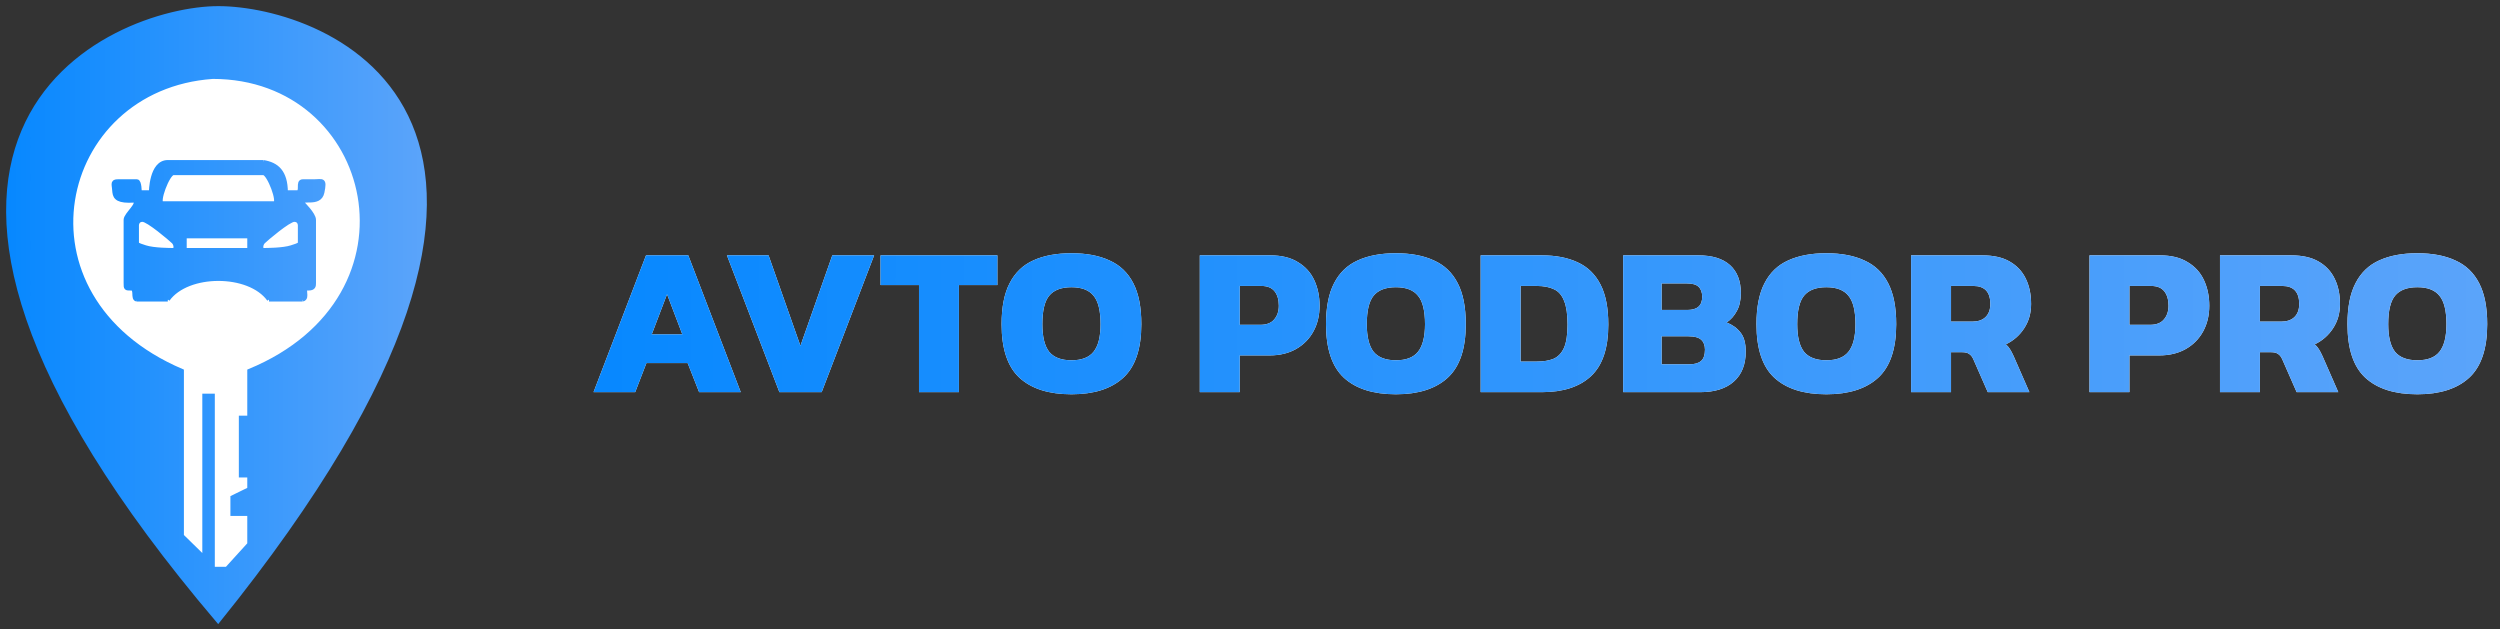 <svg width="306" height="77" viewBox="0 0 306 77" fill="none" xmlns="http://www.w3.org/2000/svg">
<rect x="0" y="0" width="306" height="77" fill="#333333" stroke="none"/>
<path fill-rule="evenodd" clip-rule="evenodd" d="M26.044 69.627V48.433H25.012V68.281L22.26 65.59V45.405C0.933 36.322 6.781 10.756 26.044 9.41C45.995 9.41 52.531 36.322 30.516 45.405V51.124H29.484V58.189H30.516V59.871L28.452 60.88V62.898H30.516V66.599L27.764 69.627H26.044ZM32.924 36.659C30.516 33.295 22.948 33.295 20.54 36.659H16.757C16.166 36.601 16.757 35.313 16.069 35.313C15.381 35.313 15.381 35.313 15.381 34.641V26.903C15.381 26.23 17.215 24.886 16.413 24.548C14.506 24.669 14.093 24.242 14.005 23.539C13.964 22.639 13.674 22.216 14.349 22.194H16.757C17.101 22.194 17.101 23.539 17.101 23.539H18.477C18.477 23.539 18.477 19.839 20.54 19.839H32.236C33.888 20.116 34.971 21.009 34.988 23.539H36.364C37.052 23.539 36.364 22.194 37.052 22.194H38.428C39.46 22.194 39.804 21.857 39.46 23.539C39.116 25.221 36.776 24.056 37.052 24.885C37.052 24.885 38.428 26.23 38.428 26.903V34.641C38.428 34.977 38.428 35.313 37.74 35.313C36.88 35.186 37.801 36.466 37.052 36.659H32.924Z" fill="url(#paint0_linear_220_971)"/>
<path fill-rule="evenodd" clip-rule="evenodd" d="M26.044 69.627V48.433H25.012V68.281L22.26 65.59V45.405C0.933 36.322 6.781 10.756 26.044 9.41C45.995 9.41 52.531 36.322 30.516 45.405V51.124H29.484V58.189H30.516V59.871L28.452 60.88V62.898H30.516V66.599L27.764 69.627H26.044ZM32.924 36.659C30.516 33.295 22.948 33.295 20.54 36.659H16.757C16.166 36.601 16.757 35.313 16.069 35.313C15.381 35.313 15.381 35.313 15.381 34.641V26.903C15.381 26.23 17.215 24.886 16.413 24.548C14.506 24.669 14.093 24.242 14.005 23.539C13.964 22.639 13.674 22.216 14.349 22.194H16.757C17.101 22.194 17.101 23.539 17.101 23.539H18.477C18.477 23.539 18.477 19.839 20.54 19.839H32.236C33.888 20.116 34.971 21.009 34.988 23.539H36.364C37.052 23.539 36.364 22.194 37.052 22.194H38.428C39.46 22.194 39.804 21.857 39.46 23.539C39.116 25.221 36.776 24.056 37.052 24.885C37.052 24.885 38.428 26.23 38.428 26.903V34.641C38.428 34.977 38.428 35.313 37.74 35.313C36.88 35.186 37.801 36.466 37.052 36.659H32.924Z" fill="white"/>
<path fill-rule="evenodd" clip-rule="evenodd" d="M26.7 76C76.609 14.128 39.459 1.008 26.732 1C14.006 0.992 -24.168 16.146 26.7 76ZM26.044 48.433V69.627H27.764L30.516 66.599V62.898H28.452V60.88L30.516 59.871V58.189H29.484V51.124H30.516V45.405C52.531 36.322 45.995 9.41 26.044 9.41C6.781 10.756 0.933 36.322 22.26 45.405V65.59L25.012 68.281V48.433H26.044Z" fill="white"/>
<path fill-rule="evenodd" clip-rule="evenodd" d="M26.7 76C76.609 14.128 39.459 1.008 26.732 1C14.006 0.992 -24.168 16.146 26.7 76ZM26.044 48.433V69.627H27.764L30.516 66.599V62.898H28.452V60.88L30.516 59.871V58.189H29.484V51.124H30.516V45.405C52.531 36.322 45.995 9.41 26.044 9.41C6.781 10.756 0.933 36.322 22.26 45.405V65.59L25.012 68.281V48.433H26.044Z" fill="url(#paint1_linear_220_971)"/>
<path fill-rule="evenodd" clip-rule="evenodd" d="M20.54 36.659C22.948 33.295 30.516 33.295 32.924 36.659H37.052C37.801 36.466 36.88 35.186 37.74 35.313C38.428 35.313 38.428 34.977 38.428 34.641V26.903C38.428 26.23 37.052 24.885 37.052 24.885C36.776 24.056 39.116 25.221 39.46 23.539C39.804 21.857 39.46 22.194 38.428 22.194H37.052C36.364 22.194 37.052 23.539 36.364 23.539H34.988C34.971 21.009 33.888 20.116 32.236 19.839H20.54C18.477 19.839 18.477 23.539 18.477 23.539H17.101C17.101 23.539 17.101 22.194 16.757 22.194H14.349C13.674 22.216 13.964 22.639 14.005 23.539C14.093 24.242 14.506 24.669 16.413 24.548C17.215 24.886 15.381 26.23 15.381 26.903V34.641C15.381 35.313 15.381 35.313 16.069 35.313C16.757 35.313 16.166 36.601 16.757 36.659H20.54ZM22.604 30.604V28.922H30.516V30.604H22.604ZM21.228 21.184C20.54 21.184 19.165 24.885 19.852 24.885H33.612C34.3 24.885 32.924 21.184 32.236 21.184H21.228ZM21.228 29.594C20.884 29.258 18.133 26.903 17.445 26.903C16.757 26.903 16.757 27.576 16.757 27.576V29.594C16.757 29.931 16.757 29.931 17.788 30.267C18.82 30.604 20.884 30.604 21.228 30.604C21.572 30.604 21.572 29.931 21.228 29.594ZM32.236 29.594C32.58 29.258 35.332 26.903 36.02 26.903C36.708 26.903 36.708 27.576 36.708 27.576V29.594C36.708 29.931 36.708 29.931 35.676 30.267C34.644 30.604 32.58 30.604 32.236 30.604C31.892 30.604 31.892 29.931 32.236 29.594Z" fill="white"/>
<path fill-rule="evenodd" clip-rule="evenodd" d="M20.54 36.659C22.948 33.295 30.516 33.295 32.924 36.659H37.052C37.801 36.466 36.88 35.186 37.74 35.313C38.428 35.313 38.428 34.977 38.428 34.641V26.903C38.428 26.23 37.052 24.885 37.052 24.885C36.776 24.056 39.116 25.221 39.46 23.539C39.804 21.857 39.46 22.194 38.428 22.194H37.052C36.364 22.194 37.052 23.539 36.364 23.539H34.988C34.971 21.009 33.888 20.116 32.236 19.839H20.54C18.477 19.839 18.477 23.539 18.477 23.539H17.101C17.101 23.539 17.101 22.194 16.757 22.194H14.349C13.674 22.216 13.964 22.639 14.005 23.539C14.093 24.242 14.506 24.669 16.413 24.548C17.215 24.886 15.381 26.23 15.381 26.903V34.641C15.381 35.313 15.381 35.313 16.069 35.313C16.757 35.313 16.166 36.601 16.757 36.659H20.54ZM22.604 30.604V28.922H30.516V30.604H22.604ZM21.228 21.184C20.54 21.184 19.165 24.885 19.852 24.885H33.612C34.3 24.885 32.924 21.184 32.236 21.184H21.228ZM21.228 29.594C20.884 29.258 18.133 26.903 17.445 26.903C16.757 26.903 16.757 27.576 16.757 27.576V29.594C16.757 29.931 16.757 29.931 17.788 30.267C18.82 30.604 20.884 30.604 21.228 30.604C21.572 30.604 21.572 29.931 21.228 29.594ZM32.236 29.594C32.58 29.258 35.332 26.903 36.02 26.903C36.708 26.903 36.708 27.576 36.708 27.576V29.594C36.708 29.931 36.708 29.931 35.676 30.267C34.644 30.604 32.58 30.604 32.236 30.604C31.892 30.604 31.892 29.931 32.236 29.594Z" fill="url(#paint2_linear_220_971)"/>
<path d="M19.852 24.885C19.165 24.885 20.54 21.184 21.228 21.184H32.236C32.924 21.184 34.3 24.885 33.612 24.885H19.852Z" fill="url(#paint3_linear_220_971)"/>
<path d="M19.852 24.885C19.165 24.885 20.54 21.184 21.228 21.184H32.236C32.924 21.184 34.3 24.885 33.612 24.885H19.852Z" fill="white"/>
<path d="M17.445 26.903C18.133 26.903 20.884 29.258 21.228 29.594C21.572 29.931 21.572 30.604 21.228 30.604C20.884 30.604 18.82 30.604 17.788 30.267C16.757 29.931 16.757 29.931 16.757 29.594V27.576C16.757 27.576 16.757 26.903 17.445 26.903Z" fill="url(#paint4_linear_220_971)"/>
<path d="M17.445 26.903C18.133 26.903 20.884 29.258 21.228 29.594C21.572 29.931 21.572 30.604 21.228 30.604C20.884 30.604 18.82 30.604 17.788 30.267C16.757 29.931 16.757 29.931 16.757 29.594V27.576C16.757 27.576 16.757 26.903 17.445 26.903Z" fill="white"/>
<path d="M22.604 28.922V30.604H30.516V28.922H22.604Z" fill="url(#paint5_linear_220_971)"/>
<path d="M22.604 28.922V30.604H30.516V28.922H22.604Z" fill="white"/>
<path d="M36.02 26.903C35.332 26.903 32.58 29.258 32.236 29.594C31.892 29.931 31.892 30.604 32.236 30.604C32.58 30.604 34.644 30.604 35.676 30.267C36.708 29.931 36.708 29.931 36.708 29.594V27.576C36.708 27.576 36.708 26.903 36.02 26.903Z" fill="url(#paint6_linear_220_971)"/>
<path d="M36.02 26.903C35.332 26.903 32.58 29.258 32.236 29.594C31.892 29.931 31.892 30.604 32.236 30.604C32.58 30.604 34.644 30.604 35.676 30.267C36.708 29.931 36.708 29.931 36.708 29.594V27.576C36.708 27.576 36.708 26.903 36.02 26.903Z" fill="white"/>
<path d="M20.54 36.659C22.948 33.295 30.516 33.295 32.924 36.659M20.54 36.659C20.54 36.659 17.101 36.659 16.757 36.659M20.54 36.659H16.757M32.924 36.659C32.924 36.659 36.02 36.659 37.052 36.659M32.924 36.659H37.052M37.052 36.659C37.801 36.466 36.88 35.186 37.74 35.313C38.428 35.313 38.428 34.977 38.428 34.641M38.428 34.641C38.428 34.304 38.428 27.576 38.428 26.903M38.428 34.641V26.903M38.428 26.903C38.428 26.23 37.052 24.885 37.052 24.885C36.776 24.056 39.116 25.221 39.46 23.539C39.804 21.857 39.46 22.194 38.428 22.194M38.428 22.194C37.396 22.194 37.74 22.194 37.052 22.194M38.428 22.194H37.052M37.052 22.194C36.364 22.194 37.052 23.539 36.364 23.539M36.364 23.539C35.676 23.539 34.988 23.539 34.988 23.539M36.364 23.539H34.988M34.988 23.539C34.971 21.009 33.888 20.116 32.236 19.839M32.236 19.839C32.236 19.839 22.604 19.839 20.54 19.839M32.236 19.839H20.54M20.54 19.839C18.477 19.839 18.477 23.539 18.477 23.539H17.101C17.101 23.539 17.101 22.194 16.757 22.194M16.757 22.194C16.413 22.194 14.349 22.194 14.349 22.194M16.757 22.194H14.349M14.349 22.194C13.674 22.216 13.964 22.639 14.005 23.539C14.093 24.242 14.506 24.669 16.413 24.548C17.215 24.886 15.381 26.23 15.381 26.903M15.381 26.903C15.381 27.576 15.381 33.968 15.381 34.641M15.381 26.903V34.641M15.381 34.641C15.381 35.313 15.381 35.313 16.069 35.313C16.757 35.313 16.166 36.601 16.757 36.659M19.852 24.885C19.165 24.885 20.54 21.184 21.228 21.184M19.852 24.885C20.54 24.885 32.924 24.885 33.612 24.885M19.852 24.885H33.612M21.228 21.184C21.916 21.184 31.548 21.184 32.236 21.184M21.228 21.184H32.236M32.236 21.184C32.924 21.184 34.3 24.885 33.612 24.885M16.757 29.594C16.757 29.931 16.757 29.931 17.788 30.267C18.82 30.604 20.884 30.604 21.228 30.604C21.572 30.604 21.572 29.931 21.228 29.594C20.884 29.258 18.133 26.903 17.445 26.903C16.757 26.903 16.757 27.576 16.757 27.576M16.757 29.594C16.757 29.258 16.757 27.576 16.757 27.576M16.757 29.594V27.576M26.7 76C76.609 14.128 39.459 1.008 26.732 1C14.006 0.992 -24.168 16.146 26.7 76ZM26.044 69.627V48.433H25.012V68.281L22.26 65.59V45.405C0.933 36.322 6.781 10.756 26.044 9.41C45.995 9.41 52.531 36.322 30.516 45.405V51.124H29.484V58.189H30.516V59.871L28.452 60.88V62.898H30.516V66.599L27.764 69.627H26.044ZM22.604 28.922V30.604H30.516V28.922H22.604ZM36.02 26.903C35.332 26.903 32.58 29.258 32.236 29.594C31.892 29.931 31.892 30.604 32.236 30.604C32.58 30.604 34.644 30.604 35.676 30.267C36.708 29.931 36.708 29.931 36.708 29.594V27.576C36.708 27.576 36.708 26.903 36.02 26.903Z" stroke="url(#paint7_linear_220_971)" stroke-width="0.499"/>
<path d="M72.65 48L79.072 31.256H84.246L90.668 48H85.572L84.168 44.438H79.124L77.746 48H72.65ZM79.774 40.928H83.518L81.646 36.014L79.774 40.928ZM95.398 48L88.976 31.256H94.072L97.972 42.332L101.872 31.256H106.994L100.572 48H95.398ZM112.484 48V34.896H107.778V31.256H122.078V34.896H117.372V48H112.484ZM131.147 48.26C128.374 48.26 126.251 47.584 124.777 46.232C123.321 44.88 122.593 42.696 122.593 39.68C122.593 37.6 122.923 35.927 123.581 34.662C124.24 33.379 125.202 32.452 126.467 31.88C127.75 31.291 129.31 30.996 131.147 30.996C132.985 30.996 134.536 31.291 135.801 31.88C137.084 32.452 138.055 33.379 138.713 34.662C139.372 35.927 139.701 37.6 139.701 39.68C139.701 42.696 138.965 44.88 137.491 46.232C136.018 47.584 133.903 48.26 131.147 48.26ZM131.147 44.1C132.395 44.1 133.297 43.753 133.851 43.06C134.423 42.349 134.709 41.223 134.709 39.68C134.709 38.033 134.423 36.872 133.851 36.196C133.297 35.503 132.395 35.156 131.147 35.156C129.899 35.156 128.989 35.503 128.417 36.196C127.863 36.872 127.585 38.033 127.585 39.68C127.585 41.223 127.863 42.349 128.417 43.06C128.989 43.753 129.899 44.1 131.147 44.1ZM146.854 48V31.256H155.486C156.855 31.256 157.982 31.533 158.866 32.088C159.767 32.625 160.434 33.362 160.868 34.298C161.301 35.234 161.518 36.274 161.518 37.418C161.518 38.597 161.266 39.645 160.764 40.564C160.261 41.483 159.55 42.202 158.632 42.722C157.713 43.242 156.63 43.502 155.382 43.502H151.742V48H146.854ZM151.742 39.758H154.264C155.026 39.758 155.59 39.541 155.954 39.108C156.335 38.675 156.526 38.111 156.526 37.418C156.526 36.673 156.352 36.083 156.006 35.65C155.659 35.217 155.122 35 154.394 35H151.742V39.758ZM170.858 48.26C168.085 48.26 165.962 47.584 164.488 46.232C163.032 44.88 162.304 42.696 162.304 39.68C162.304 37.6 162.634 35.927 163.292 34.662C163.951 33.379 164.913 32.452 166.178 31.88C167.461 31.291 169.021 30.996 170.858 30.996C172.696 30.996 174.247 31.291 175.512 31.88C176.795 32.452 177.766 33.379 178.424 34.662C179.083 35.927 179.412 37.6 179.412 39.68C179.412 42.696 178.676 44.88 177.202 46.232C175.729 47.584 173.614 48.26 170.858 48.26ZM170.858 44.1C172.106 44.1 173.008 43.753 173.562 43.06C174.134 42.349 174.42 41.223 174.42 39.68C174.42 38.033 174.134 36.872 173.562 36.196C173.008 35.503 172.106 35.156 170.858 35.156C169.61 35.156 168.7 35.503 168.128 36.196C167.574 36.872 167.296 38.033 167.296 39.68C167.296 41.223 167.574 42.349 168.128 43.06C168.7 43.753 169.61 44.1 170.858 44.1ZM181.233 48V31.256H188.721C190.437 31.256 191.901 31.542 193.115 32.114C194.328 32.669 195.255 33.57 195.897 34.818C196.538 36.049 196.859 37.687 196.859 39.732C196.859 42.609 196.157 44.707 194.752 46.024C193.349 47.341 191.338 48 188.721 48H181.233ZM186.121 44.256H188.097C188.911 44.256 189.596 44.143 190.151 43.918C190.705 43.675 191.13 43.233 191.425 42.592C191.719 41.933 191.867 40.98 191.867 39.732C191.867 38.484 191.728 37.522 191.451 36.846C191.191 36.153 190.783 35.676 190.229 35.416C189.674 35.139 188.963 35 188.097 35H186.121V44.256ZM198.676 48V31.256H207.88C209.579 31.256 210.87 31.655 211.754 32.452C212.638 33.249 213.08 34.393 213.08 35.884C213.08 36.751 212.915 37.479 212.586 38.068C212.274 38.657 211.858 39.125 211.338 39.472C212.049 39.749 212.612 40.157 213.028 40.694C213.461 41.214 213.678 41.994 213.678 43.034C213.678 44.611 213.193 45.833 212.222 46.7C211.251 47.567 209.873 48 208.088 48H198.676ZM203.382 37.938H206.554C207.75 37.938 208.348 37.401 208.348 36.326C208.348 35.789 208.201 35.381 207.906 35.104C207.629 34.827 207.135 34.688 206.424 34.688H203.382V37.938ZM203.382 44.594H206.762C207.421 44.594 207.906 44.455 208.218 44.178C208.53 43.901 208.686 43.441 208.686 42.8C208.686 42.263 208.53 41.855 208.218 41.578C207.906 41.301 207.386 41.162 206.658 41.162H203.382V44.594ZM223.544 48.26C220.771 48.26 218.647 47.584 217.174 46.232C215.718 44.88 214.99 42.696 214.99 39.68C214.99 37.6 215.319 35.927 215.978 34.662C216.637 33.379 217.599 32.452 218.864 31.88C220.147 31.291 221.707 30.996 223.544 30.996C225.381 30.996 226.933 31.291 228.198 31.88C229.481 32.452 230.451 33.379 231.11 34.662C231.769 35.927 232.098 37.6 232.098 39.68C232.098 42.696 231.361 44.88 229.888 46.232C228.415 47.584 226.3 48.26 223.544 48.26ZM223.544 44.1C224.792 44.1 225.693 43.753 226.248 43.06C226.82 42.349 227.106 41.223 227.106 39.68C227.106 38.033 226.82 36.872 226.248 36.196C225.693 35.503 224.792 35.156 223.544 35.156C222.296 35.156 221.386 35.503 220.814 36.196C220.259 36.872 219.982 38.033 219.982 39.68C219.982 41.223 220.259 42.349 220.814 43.06C221.386 43.753 222.296 44.1 223.544 44.1ZM233.918 48V31.256H242.628C243.997 31.256 245.115 31.507 245.982 32.01C246.866 32.513 247.525 33.215 247.958 34.116C248.391 35 248.608 36.031 248.608 37.21C248.608 38.337 248.322 39.333 247.75 40.2C247.195 41.049 246.45 41.699 245.514 42.15C245.705 42.306 245.869 42.497 246.008 42.722C246.147 42.93 246.303 43.225 246.476 43.606L248.4 48H243.304L241.536 43.97C241.397 43.658 241.224 43.441 241.016 43.32C240.825 43.181 240.548 43.112 240.184 43.112H238.806V48H233.918ZM238.806 39.368H241.38C242.091 39.368 242.637 39.186 243.018 38.822C243.417 38.441 243.616 37.903 243.616 37.21C243.616 35.737 242.923 35 241.536 35H238.806V39.368ZM255.754 48V31.256H264.386C265.755 31.256 266.882 31.533 267.766 32.088C268.667 32.625 269.335 33.362 269.768 34.298C270.201 35.234 270.418 36.274 270.418 37.418C270.418 38.597 270.167 39.645 269.664 40.564C269.161 41.483 268.451 42.202 267.532 42.722C266.613 43.242 265.53 43.502 264.282 43.502H260.642V48H255.754ZM260.642 39.758H263.164C263.927 39.758 264.49 39.541 264.854 39.108C265.235 38.675 265.426 38.111 265.426 37.418C265.426 36.673 265.253 36.083 264.906 35.65C264.559 35.217 264.022 35 263.294 35H260.642V39.758ZM271.725 48V31.256H280.435C281.804 31.256 282.922 31.507 283.789 32.01C284.673 32.513 285.331 33.215 285.765 34.116C286.198 35 286.415 36.031 286.415 37.21C286.415 38.337 286.129 39.333 285.557 40.2C285.002 41.049 284.257 41.699 283.321 42.15C283.511 42.306 283.676 42.497 283.815 42.722C283.953 42.93 284.109 43.225 284.283 43.606L286.207 48H281.111L279.343 43.97C279.204 43.658 279.031 43.441 278.823 43.32C278.632 43.181 278.355 43.112 277.991 43.112H276.613V48H271.725ZM276.613 39.368H279.187C279.897 39.368 280.443 39.186 280.825 38.822C281.223 38.441 281.423 37.903 281.423 37.21C281.423 35.737 280.729 35 279.343 35H276.613V39.368ZM295.882 48.26C293.108 48.26 290.985 47.584 289.512 46.232C288.056 44.88 287.328 42.696 287.328 39.68C287.328 37.6 287.657 35.927 288.316 34.662C288.974 33.379 289.936 32.452 291.202 31.88C292.484 31.291 294.044 30.996 295.882 30.996C297.719 30.996 299.27 31.291 300.536 31.88C301.818 32.452 302.789 33.379 303.448 34.662C304.106 35.927 304.436 37.6 304.436 39.68C304.436 42.696 303.699 44.88 302.226 46.232C300.752 47.584 298.638 48.26 295.882 48.26ZM295.882 44.1C297.13 44.1 298.031 43.753 298.586 43.06C299.158 42.349 299.444 41.223 299.444 39.68C299.444 38.033 299.158 36.872 298.586 36.196C298.031 35.503 297.13 35.156 295.882 35.156C294.634 35.156 293.724 35.503 293.152 36.196C292.597 36.872 292.32 38.033 292.32 39.68C292.32 41.223 292.597 42.349 293.152 43.06C293.724 43.753 294.634 44.1 295.882 44.1Z" fill="white"/>
<path d="M72.65 48L79.072 31.256H84.246L90.668 48H85.572L84.168 44.438H79.124L77.746 48H72.65ZM79.774 40.928H83.518L81.646 36.014L79.774 40.928ZM95.398 48L88.976 31.256H94.072L97.972 42.332L101.872 31.256H106.994L100.572 48H95.398ZM112.484 48V34.896H107.778V31.256H122.078V34.896H117.372V48H112.484ZM131.147 48.26C128.374 48.26 126.251 47.584 124.777 46.232C123.321 44.88 122.593 42.696 122.593 39.68C122.593 37.6 122.923 35.927 123.581 34.662C124.24 33.379 125.202 32.452 126.467 31.88C127.75 31.291 129.31 30.996 131.147 30.996C132.985 30.996 134.536 31.291 135.801 31.88C137.084 32.452 138.055 33.379 138.713 34.662C139.372 35.927 139.701 37.6 139.701 39.68C139.701 42.696 138.965 44.88 137.491 46.232C136.018 47.584 133.903 48.26 131.147 48.26ZM131.147 44.1C132.395 44.1 133.297 43.753 133.851 43.06C134.423 42.349 134.709 41.223 134.709 39.68C134.709 38.033 134.423 36.872 133.851 36.196C133.297 35.503 132.395 35.156 131.147 35.156C129.899 35.156 128.989 35.503 128.417 36.196C127.863 36.872 127.585 38.033 127.585 39.68C127.585 41.223 127.863 42.349 128.417 43.06C128.989 43.753 129.899 44.1 131.147 44.1ZM146.854 48V31.256H155.486C156.855 31.256 157.982 31.533 158.866 32.088C159.767 32.625 160.434 33.362 160.868 34.298C161.301 35.234 161.518 36.274 161.518 37.418C161.518 38.597 161.266 39.645 160.764 40.564C160.261 41.483 159.55 42.202 158.632 42.722C157.713 43.242 156.63 43.502 155.382 43.502H151.742V48H146.854ZM151.742 39.758H154.264C155.026 39.758 155.59 39.541 155.954 39.108C156.335 38.675 156.526 38.111 156.526 37.418C156.526 36.673 156.352 36.083 156.006 35.65C155.659 35.217 155.122 35 154.394 35H151.742V39.758ZM170.858 48.26C168.085 48.26 165.962 47.584 164.488 46.232C163.032 44.88 162.304 42.696 162.304 39.68C162.304 37.6 162.634 35.927 163.292 34.662C163.951 33.379 164.913 32.452 166.178 31.88C167.461 31.291 169.021 30.996 170.858 30.996C172.696 30.996 174.247 31.291 175.512 31.88C176.795 32.452 177.766 33.379 178.424 34.662C179.083 35.927 179.412 37.6 179.412 39.68C179.412 42.696 178.676 44.88 177.202 46.232C175.729 47.584 173.614 48.26 170.858 48.26ZM170.858 44.1C172.106 44.1 173.008 43.753 173.562 43.06C174.134 42.349 174.42 41.223 174.42 39.68C174.42 38.033 174.134 36.872 173.562 36.196C173.008 35.503 172.106 35.156 170.858 35.156C169.61 35.156 168.7 35.503 168.128 36.196C167.574 36.872 167.296 38.033 167.296 39.68C167.296 41.223 167.574 42.349 168.128 43.06C168.7 43.753 169.61 44.1 170.858 44.1ZM181.233 48V31.256H188.721C190.437 31.256 191.901 31.542 193.115 32.114C194.328 32.669 195.255 33.57 195.897 34.818C196.538 36.049 196.859 37.687 196.859 39.732C196.859 42.609 196.157 44.707 194.752 46.024C193.349 47.341 191.338 48 188.721 48H181.233ZM186.121 44.256H188.097C188.911 44.256 189.596 44.143 190.151 43.918C190.705 43.675 191.13 43.233 191.425 42.592C191.719 41.933 191.867 40.98 191.867 39.732C191.867 38.484 191.728 37.522 191.451 36.846C191.191 36.153 190.783 35.676 190.229 35.416C189.674 35.139 188.963 35 188.097 35H186.121V44.256ZM198.676 48V31.256H207.88C209.579 31.256 210.87 31.655 211.754 32.452C212.638 33.249 213.08 34.393 213.08 35.884C213.08 36.751 212.915 37.479 212.586 38.068C212.274 38.657 211.858 39.125 211.338 39.472C212.049 39.749 212.612 40.157 213.028 40.694C213.461 41.214 213.678 41.994 213.678 43.034C213.678 44.611 213.193 45.833 212.222 46.7C211.251 47.567 209.873 48 208.088 48H198.676ZM203.382 37.938H206.554C207.75 37.938 208.348 37.401 208.348 36.326C208.348 35.789 208.201 35.381 207.906 35.104C207.629 34.827 207.135 34.688 206.424 34.688H203.382V37.938ZM203.382 44.594H206.762C207.421 44.594 207.906 44.455 208.218 44.178C208.53 43.901 208.686 43.441 208.686 42.8C208.686 42.263 208.53 41.855 208.218 41.578C207.906 41.301 207.386 41.162 206.658 41.162H203.382V44.594ZM223.544 48.26C220.771 48.26 218.647 47.584 217.174 46.232C215.718 44.88 214.99 42.696 214.99 39.68C214.99 37.6 215.319 35.927 215.978 34.662C216.637 33.379 217.599 32.452 218.864 31.88C220.147 31.291 221.707 30.996 223.544 30.996C225.381 30.996 226.933 31.291 228.198 31.88C229.481 32.452 230.451 33.379 231.11 34.662C231.769 35.927 232.098 37.6 232.098 39.68C232.098 42.696 231.361 44.88 229.888 46.232C228.415 47.584 226.3 48.26 223.544 48.26ZM223.544 44.1C224.792 44.1 225.693 43.753 226.248 43.06C226.82 42.349 227.106 41.223 227.106 39.68C227.106 38.033 226.82 36.872 226.248 36.196C225.693 35.503 224.792 35.156 223.544 35.156C222.296 35.156 221.386 35.503 220.814 36.196C220.259 36.872 219.982 38.033 219.982 39.68C219.982 41.223 220.259 42.349 220.814 43.06C221.386 43.753 222.296 44.1 223.544 44.1ZM233.918 48V31.256H242.628C243.997 31.256 245.115 31.507 245.982 32.01C246.866 32.513 247.525 33.215 247.958 34.116C248.391 35 248.608 36.031 248.608 37.21C248.608 38.337 248.322 39.333 247.75 40.2C247.195 41.049 246.45 41.699 245.514 42.15C245.705 42.306 245.869 42.497 246.008 42.722C246.147 42.93 246.303 43.225 246.476 43.606L248.4 48H243.304L241.536 43.97C241.397 43.658 241.224 43.441 241.016 43.32C240.825 43.181 240.548 43.112 240.184 43.112H238.806V48H233.918ZM238.806 39.368H241.38C242.091 39.368 242.637 39.186 243.018 38.822C243.417 38.441 243.616 37.903 243.616 37.21C243.616 35.737 242.923 35 241.536 35H238.806V39.368ZM255.754 48V31.256H264.386C265.755 31.256 266.882 31.533 267.766 32.088C268.667 32.625 269.335 33.362 269.768 34.298C270.201 35.234 270.418 36.274 270.418 37.418C270.418 38.597 270.167 39.645 269.664 40.564C269.161 41.483 268.451 42.202 267.532 42.722C266.613 43.242 265.53 43.502 264.282 43.502H260.642V48H255.754ZM260.642 39.758H263.164C263.927 39.758 264.49 39.541 264.854 39.108C265.235 38.675 265.426 38.111 265.426 37.418C265.426 36.673 265.253 36.083 264.906 35.65C264.559 35.217 264.022 35 263.294 35H260.642V39.758ZM271.725 48V31.256H280.435C281.804 31.256 282.922 31.507 283.789 32.01C284.673 32.513 285.331 33.215 285.765 34.116C286.198 35 286.415 36.031 286.415 37.21C286.415 38.337 286.129 39.333 285.557 40.2C285.002 41.049 284.257 41.699 283.321 42.15C283.511 42.306 283.676 42.497 283.815 42.722C283.953 42.93 284.109 43.225 284.283 43.606L286.207 48H281.111L279.343 43.97C279.204 43.658 279.031 43.441 278.823 43.32C278.632 43.181 278.355 43.112 277.991 43.112H276.613V48H271.725ZM276.613 39.368H279.187C279.897 39.368 280.443 39.186 280.825 38.822C281.223 38.441 281.423 37.903 281.423 37.21C281.423 35.737 280.729 35 279.343 35H276.613V39.368ZM295.882 48.26C293.108 48.26 290.985 47.584 289.512 46.232C288.056 44.88 287.328 42.696 287.328 39.68C287.328 37.6 287.657 35.927 288.316 34.662C288.974 33.379 289.936 32.452 291.202 31.88C292.484 31.291 294.044 30.996 295.882 30.996C297.719 30.996 299.27 31.291 300.536 31.88C301.818 32.452 302.789 33.379 303.448 34.662C304.106 35.927 304.436 37.6 304.436 39.68C304.436 42.696 303.699 44.88 302.226 46.232C300.752 47.584 298.638 48.26 295.882 48.26ZM295.882 44.1C297.13 44.1 298.031 43.753 298.586 43.06C299.158 42.349 299.444 41.223 299.444 39.68C299.444 38.033 299.158 36.872 298.586 36.196C298.031 35.503 297.13 35.156 295.882 35.156C294.634 35.156 293.724 35.503 293.152 36.196C292.597 36.872 292.32 38.033 292.32 39.68C292.32 41.223 292.597 42.349 293.152 43.06C293.724 43.753 294.634 44.1 295.882 44.1Z" fill="url(#paint8_linear_220_971)"/>
<defs>
<linearGradient id="paint0_linear_220_971" x1="52" y1="38.5" x2="1" y2="38.5" gradientUnits="userSpaceOnUse">
<stop stop-color="#5BA4FA"/>
<stop offset="1" stop-color="#0788FF"/>
</linearGradient>
<linearGradient id="paint1_linear_220_971" x1="52" y1="38.5" x2="1" y2="38.5" gradientUnits="userSpaceOnUse">
<stop stop-color="#5BA4FA"/>
<stop offset="1" stop-color="#0788FF"/>
</linearGradient>
<linearGradient id="paint2_linear_220_971" x1="52" y1="38.5" x2="1" y2="38.5" gradientUnits="userSpaceOnUse">
<stop stop-color="#5BA4FA"/>
<stop offset="1" stop-color="#0788FF"/>
</linearGradient>
<linearGradient id="paint3_linear_220_971" x1="52" y1="38.5" x2="1" y2="38.5" gradientUnits="userSpaceOnUse">
<stop stop-color="#5BA4FA"/>
<stop offset="1" stop-color="#0788FF"/>
</linearGradient>
<linearGradient id="paint4_linear_220_971" x1="52" y1="38.5" x2="1" y2="38.5" gradientUnits="userSpaceOnUse">
<stop stop-color="#5BA4FA"/>
<stop offset="1" stop-color="#0788FF"/>
</linearGradient>
<linearGradient id="paint5_linear_220_971" x1="52" y1="38.5" x2="1" y2="38.5" gradientUnits="userSpaceOnUse">
<stop stop-color="#5BA4FA"/>
<stop offset="1" stop-color="#0788FF"/>
</linearGradient>
<linearGradient id="paint6_linear_220_971" x1="52" y1="38.5" x2="1" y2="38.5" gradientUnits="userSpaceOnUse">
<stop stop-color="#5BA4FA"/>
<stop offset="1" stop-color="#0788FF"/>
</linearGradient>
<linearGradient id="paint7_linear_220_971" x1="52" y1="38.5" x2="1" y2="38.5" gradientUnits="userSpaceOnUse">
<stop stop-color="#5BA4FA"/>
<stop offset="1" stop-color="#0788FF"/>
</linearGradient>
<linearGradient id="paint8_linear_220_971" x1="306" y1="38.5" x2="72" y2="38.5" gradientUnits="userSpaceOnUse">
<stop stop-color="#5BA4FA"/>
<stop offset="1" stop-color="#0788FF"/>
</linearGradient>
</defs>
</svg>
